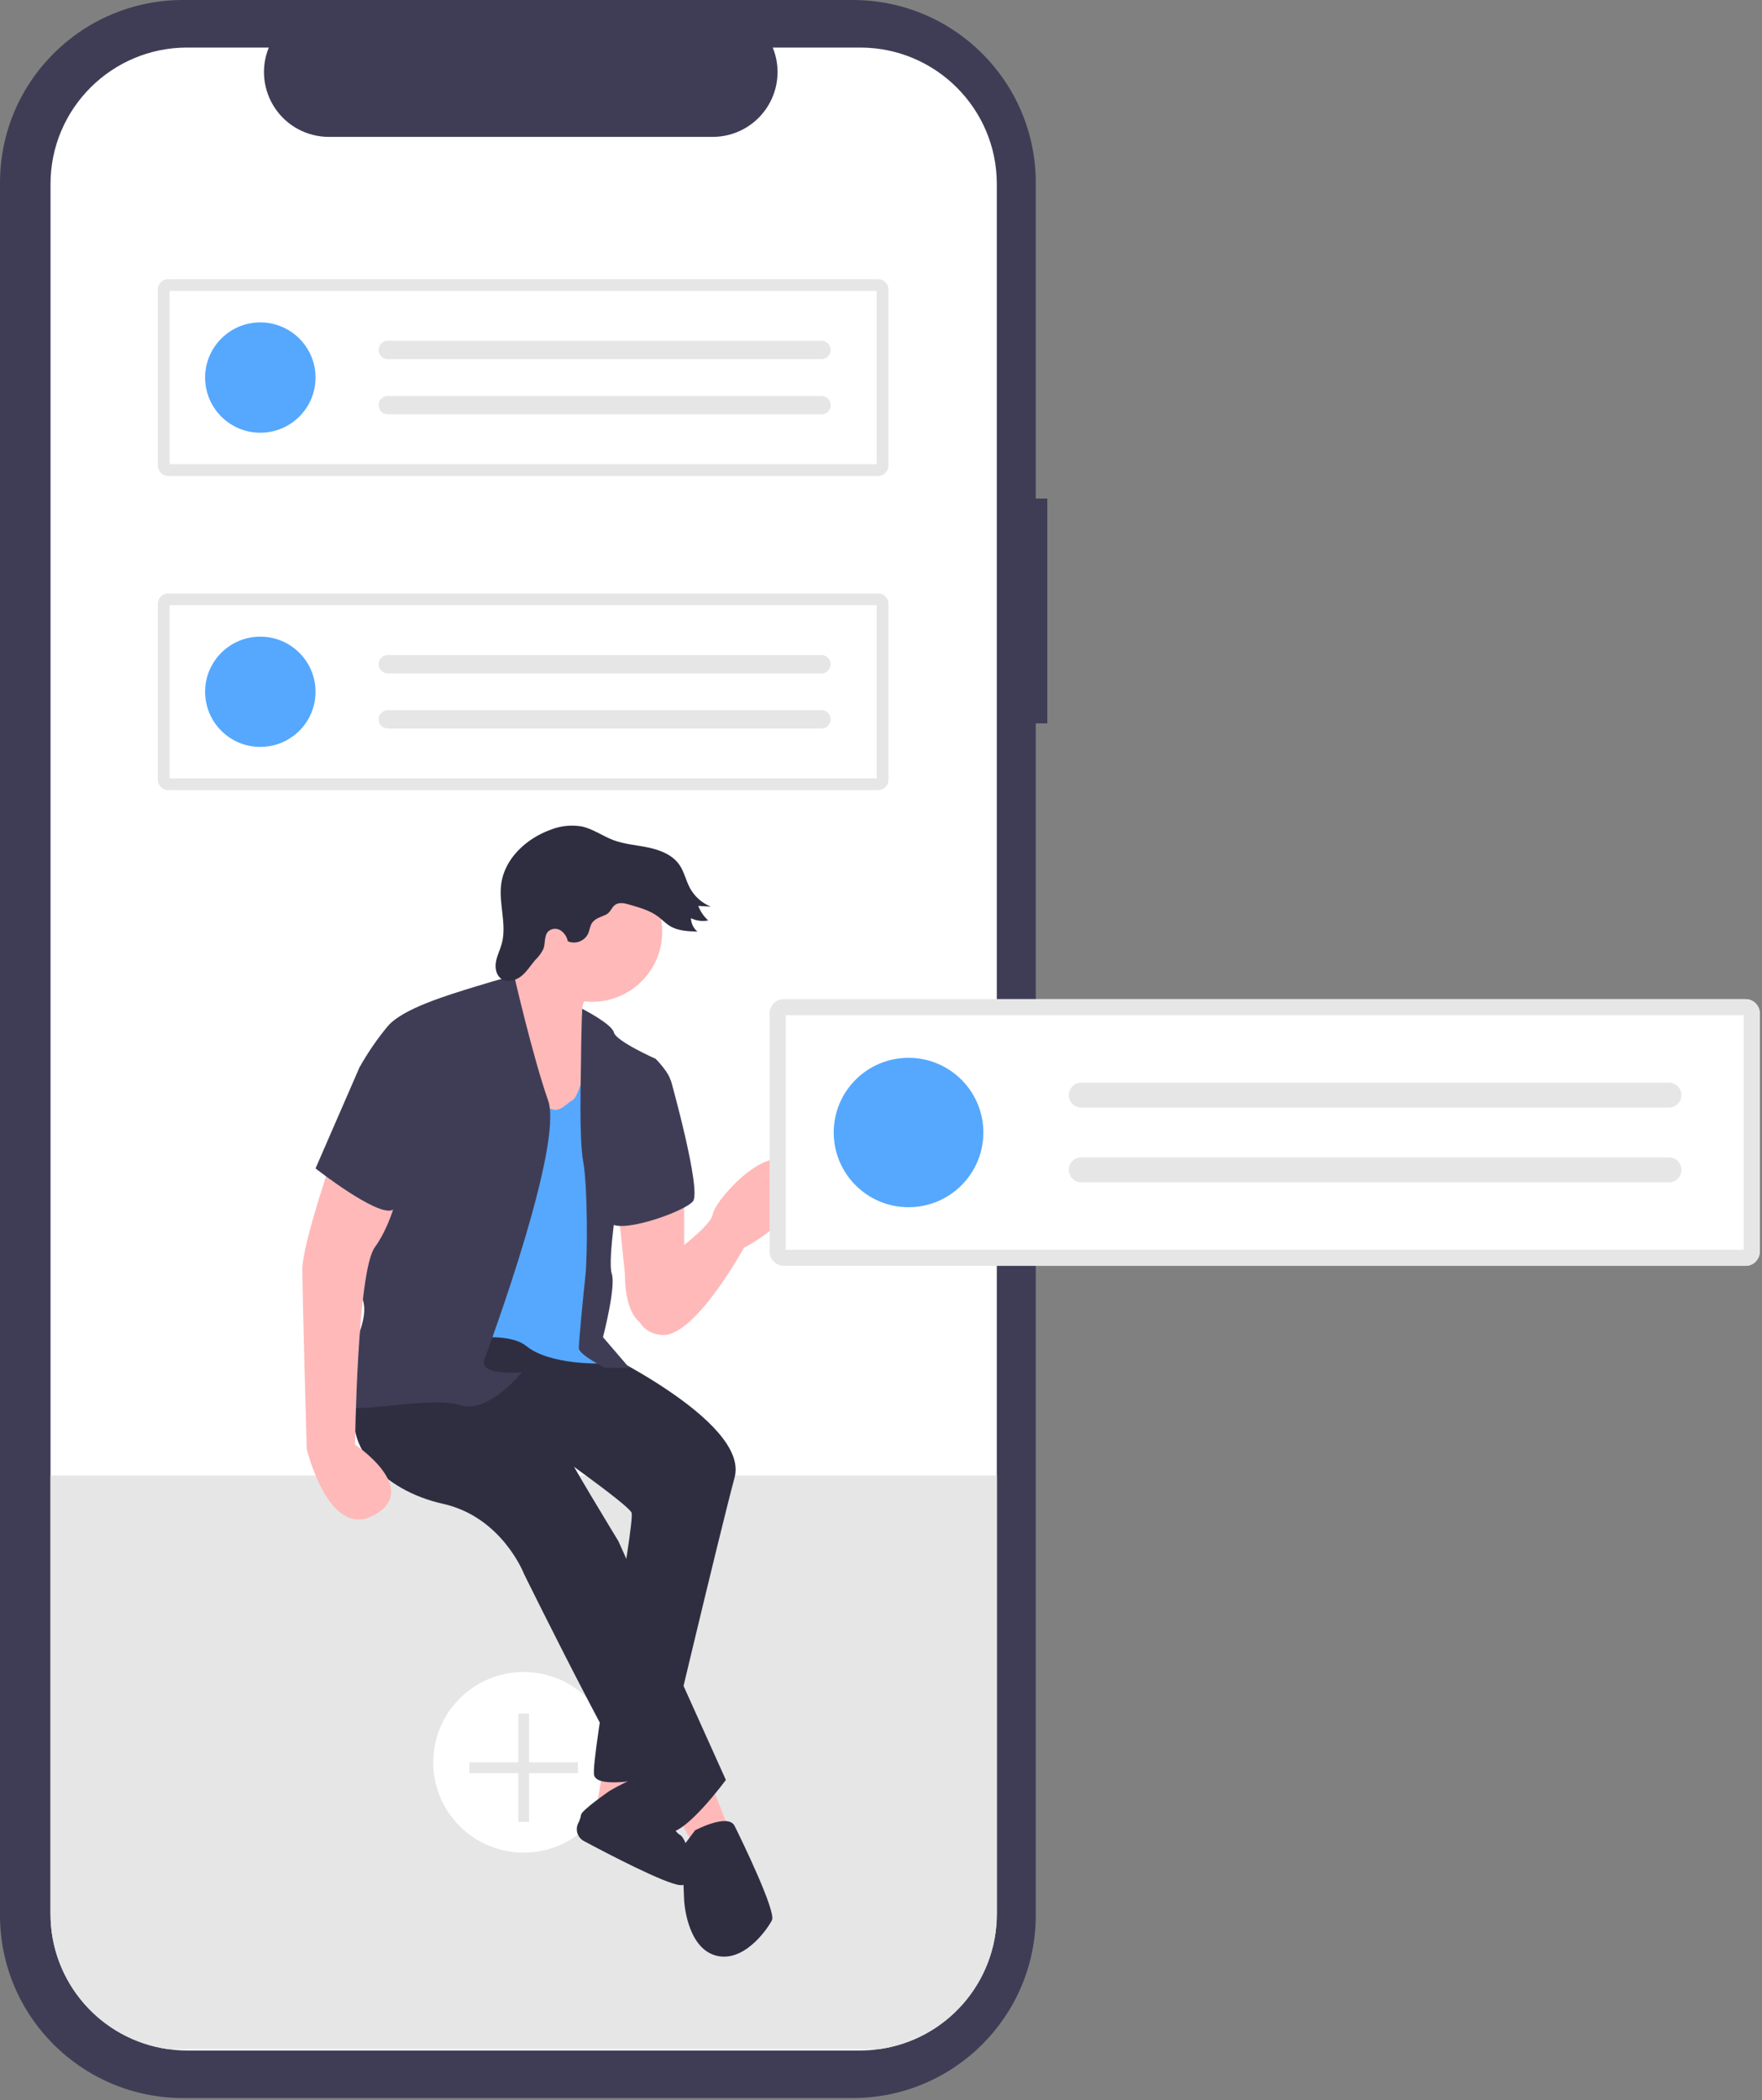 <?xml version="1.0" encoding="UTF-8"?>
<svg xmlns="http://www.w3.org/2000/svg" xmlns:xlink="http://www.w3.org/1999/xlink" width="115pt" height="137pt" viewBox="0 0 115 137" version="1.1">
<rect x="0" y="0" width="115" height="137" fill="#808080" stroke="none"/>
<g id="surface1">
<path style=" stroke:none;fill-rule:nonzero;fill:rgb(24.706%,23.922%,33.725%);fill-opacity:1;" d="M 68.355 32.523 L 67.602 32.523 L 67.602 11.922 C 67.602 5.336 62.254 0 55.66 0 L 11.941 0 C 5.348 0 0 5.336 0 11.922 L 0 124.934 C 0 131.52 5.348 136.859 11.941 136.859 L 55.66 136.859 C 62.254 136.859 67.602 131.52 67.602 124.934 L 67.602 47.188 L 68.355 47.188 Z M 68.355 32.523 "/>
<path style=" stroke:none;fill-rule:nonzero;fill:rgb(100%,100%,100%);fill-opacity:1;" d="M 65.059 12.004 L 65.059 124.852 C 65.059 129.297 61.777 133.059 57.367 133.672 C 56.961 133.727 56.551 133.758 56.141 133.758 L 12.211 133.758 C 11.801 133.758 11.391 133.727 10.984 133.672 C 6.578 133.059 3.297 129.297 3.297 124.852 L 3.297 12.004 C 3.297 7.09 7.289 3.102 12.215 3.102 L 17.543 3.102 C 17.008 4.406 17.164 5.891 17.949 7.059 C 18.734 8.23 20.055 8.93 21.469 8.93 L 46.512 8.93 C 47.922 8.93 49.242 8.23 50.027 7.059 C 50.816 5.891 50.969 4.406 50.434 3.102 L 56.141 3.102 C 61.066 3.102 65.059 7.09 65.059 12.004 Z M 65.059 12.004 "/>
<path style=" stroke:none;fill-rule:nonzero;fill:rgb(90.196%,90.196%,90.196%);fill-opacity:1;" d="M 65.059 96.25 L 65.059 124.852 C 65.059 129.297 61.777 133.059 57.367 133.672 L 10.984 133.672 C 6.578 133.059 3.297 129.297 3.297 124.852 L 3.297 96.25 Z M 65.059 96.25 "/>
<path style=" stroke:none;fill-rule:nonzero;fill:rgb(100%,100%,100%);fill-opacity:1;" d="M 40.078 114.961 C 40.078 118.215 37.438 120.852 34.176 120.852 C 30.918 120.852 28.277 118.215 28.277 114.961 C 28.277 111.707 30.918 109.07 34.176 109.07 C 37.438 109.07 40.078 111.707 40.078 114.961 Z M 40.078 114.961 "/>
<path style=" stroke:none;fill-rule:nonzero;fill:rgb(90.196%,90.196%,90.196%);fill-opacity:1;" d="M 37.719 114.961 L 34.531 114.961 L 34.531 111.781 L 33.824 111.781 L 33.824 114.961 L 30.637 114.961 L 30.637 115.668 L 33.824 115.668 L 33.824 118.848 L 34.531 118.848 L 34.531 115.668 L 37.719 115.668 Z M 37.719 114.961 "/>
<path style=" stroke:none;fill-rule:nonzero;fill:rgb(100%,72.549%,72.549%);fill-opacity:1;" d="M 44.652 77.934 L 44.652 83.223 L 41.934 86.371 C 41.934 86.371 40.785 85.941 40.785 83.082 L 40.355 78.934 Z M 44.652 77.934 "/>
<path style=" stroke:none;fill-rule:nonzero;fill:rgb(100%,72.549%,72.549%);fill-opacity:1;" d="M 41.934 83.223 C 41.934 83.223 46.371 80.223 46.516 79.223 C 46.656 78.219 50.773 73.715 51.957 76.504 C 53.074 79.137 48.551 81.395 48.551 81.395 C 48.551 81.395 45.367 87.227 43.219 87.086 C 41.074 86.941 41.074 84.227 41.934 83.223 Z M 41.934 83.223 "/>
<path style=" stroke:none;fill-rule:nonzero;fill:rgb(100%,72.549%,72.549%);fill-opacity:1;" d="M 39.355 115.395 L 38.926 117.965 L 41.215 117.395 L 41.215 115.395 Z M 39.355 115.395 "/>
<path style=" stroke:none;fill-rule:nonzero;fill:rgb(18.431%,18.039%,25.49%);fill-opacity:1;" d="M 39.785 116.824 C 39.785 116.824 42.434 115.258 42.539 115.969 C 42.648 116.68 43.793 119.395 44.367 119.684 C 44.941 119.969 45.656 123.113 44.367 122.969 C 43.367 122.859 39.707 120.949 38.105 120.094 C 37.699 119.871 37.531 119.371 37.73 118.949 C 37.824 118.777 37.887 118.59 37.922 118.395 C 37.922 118.109 39.785 116.824 39.785 116.824 Z M 39.785 116.824 "/>
<path style=" stroke:none;fill-rule:nonzero;fill:rgb(18.431%,18.039%,25.49%);fill-opacity:1;" d="M 38.496 87.801 C 38.496 87.801 48.949 92.66 47.945 96.379 C 46.945 100.094 43.219 115.82 43.219 115.82 C 43.219 115.82 39.066 116.824 38.781 115.82 C 38.496 114.82 41.5 99.238 41.215 98.664 C 40.93 98.094 35.629 94.375 35.629 94.375 L 24.746 89.801 L 29.328 85.512 Z M 38.496 87.801 "/>
<path style=" stroke:none;fill-rule:nonzero;fill:rgb(100%,72.549%,72.549%);fill-opacity:1;" d="M 46.371 116.25 L 47.66 119.539 L 45.367 120.539 L 43.938 117.965 Z M 46.371 116.25 "/>
<path style=" stroke:none;fill-rule:nonzero;fill:rgb(100%,72.549%,72.549%);fill-opacity:1;" d="M 38.637 64.352 C 38.637 64.352 37.348 66.066 38.352 66.926 C 39.355 67.785 38.637 70.93 38.637 70.93 L 37.348 74.504 L 32.195 73.504 L 32.195 67.641 L 32.48 64.781 C 32.48 64.781 35.059 62.352 35.344 60.492 C 35.629 58.633 38.637 64.352 38.637 64.352 Z M 38.637 64.352 "/>
<path style=" stroke:none;fill-rule:nonzero;fill:rgb(18.431%,18.039%,25.49%);fill-opacity:1;" d="M 30.047 86.656 C 30.047 86.656 36.777 94.09 36.777 94.375 C 36.777 94.664 40.355 100.523 40.355 100.523 L 47.375 116.109 C 47.375 116.109 44.652 119.824 43.508 119.539 C 42.359 119.254 34.199 102.668 34.199 102.668 C 34.199 102.668 32.766 98.949 28.898 98.094 C 25.035 97.234 22.027 94.234 23.457 90.801 C 24.891 87.371 30.047 86.656 30.047 86.656 Z M 30.047 86.656 "/>
<path style=" stroke:none;fill-rule:nonzero;fill:rgb(100%,72.549%,72.549%);fill-opacity:1;" d="M 43.219 60.777 C 43.219 63.305 41.168 65.352 38.637 65.352 C 36.105 65.352 34.055 63.305 34.055 60.777 C 34.055 58.25 36.105 56.203 38.637 56.203 C 41.168 56.203 43.219 58.25 43.219 60.777 Z M 43.219 60.777 "/>
<path style=" stroke:none;fill-rule:nonzero;fill:rgb(33.333%,65.882%,99.216%);fill-opacity:1;" d="M 38.496 68.211 C 38.496 68.211 37.922 71.5 37.348 71.785 C 36.777 72.074 36.348 73.074 35.059 71.645 C 33.77 70.215 32.625 67.355 32.625 67.355 L 28.184 72.789 L 27.754 87.801 C 27.754 87.801 32.766 86.512 34.344 87.801 C 35.918 89.086 39.355 88.941 39.355 88.941 L 38.637 86.086 L 39.211 81.223 L 39.066 76.789 L 38.926 73.645 Z M 38.496 68.211 "/>
<path style=" stroke:none;fill-rule:nonzero;fill:rgb(24.706%,23.922%,33.725%);fill-opacity:1;" d="M 37.992 65.805 C 37.992 65.805 39.926 66.781 40.07 67.355 C 40.215 67.926 42.793 69.07 42.793 69.07 C 42.793 69.07 43.793 70.07 43.793 70.645 C 43.793 71.215 40.355 77.793 40.355 77.793 C 40.355 77.793 39.641 82.223 39.926 83.082 C 40.215 83.938 39.355 87.227 39.355 87.227 L 41.074 89.23 L 39.496 89.23 C 39.496 89.23 37.777 88.371 37.777 87.941 C 37.777 87.512 38.066 84.512 38.207 83.223 C 38.352 81.938 38.352 77.363 38.066 75.789 C 37.777 74.219 37.922 70.07 37.922 69.07 C 37.922 68.07 37.992 65.805 37.992 65.805 Z M 37.992 65.805 "/>
<path style=" stroke:none;fill-rule:nonzero;fill:rgb(24.706%,23.922%,33.725%);fill-opacity:1;" d="M 33.555 63.637 C 33.555 63.637 32.91 63.781 31.047 64.352 C 29.188 64.926 26.32 65.781 25.32 66.926 C 24.617 67.773 23.992 68.68 23.457 69.641 L 24.031 79.938 C 24.031 79.938 22.887 82.082 23.027 83.223 C 23.172 84.367 24.316 84.512 23.457 86.941 C 22.598 89.371 20.879 91.516 22.453 91.805 C 24.031 92.09 28.184 91.09 30.047 91.66 C 31.906 92.23 34.055 89.516 34.055 89.516 C 34.055 89.516 31.191 89.801 31.621 88.656 C 32.051 87.512 36.777 74.648 35.773 71.785 C 34.77 68.93 33.555 63.637 33.555 63.637 Z M 33.555 63.637 "/>
<path style=" stroke:none;fill-rule:nonzero;fill:rgb(24.706%,23.922%,33.725%);fill-opacity:1;" d="M 43.078 69.93 L 43.793 70.5 C 43.793 70.5 45.797 77.648 45.227 78.363 C 44.652 79.078 40.07 80.652 39.785 79.652 C 39.496 78.648 43.078 69.93 43.078 69.93 Z M 43.078 69.93 "/>
<path style=" stroke:none;fill-rule:nonzero;fill:rgb(100%,72.549%,72.549%);fill-opacity:1;" d="M 21.883 74.934 C 21.883 74.934 19.734 81.078 19.734 82.797 C 19.734 84.512 20.02 94.52 20.02 94.52 C 20.02 94.52 21.453 100.527 24.461 98.812 C 27.469 97.094 23.172 94.234 23.172 94.234 C 23.172 94.234 23.316 82.938 24.461 81.367 C 25.605 79.793 26.035 77.504 26.035 77.504 Z M 21.883 74.934 "/>
<path style=" stroke:none;fill-rule:nonzero;fill:rgb(18.431%,18.039%,25.49%);fill-opacity:1;" d="M 45.367 119.395 C 45.367 119.395 47.516 118.254 47.945 119.109 C 48.375 119.969 50.668 124.688 50.383 125.258 C 50.094 125.832 48.52 128.117 46.656 127.547 C 44.797 126.973 44.652 123.973 44.652 123.973 L 44.508 120.539 Z M 45.367 119.395 "/>
<path style=" stroke:none;fill-rule:nonzero;fill:rgb(18.431%,18.039%,25.49%);fill-opacity:1;" d="M 39.535 59.672 C 39.219 59.82 38.844 59.91 38.648 60.195 C 38.5 60.41 38.484 60.684 38.379 60.918 C 38.133 61.402 37.559 61.613 37.059 61.402 C 37 61.117 36.836 60.863 36.598 60.699 C 36.348 60.535 36.023 60.555 35.797 60.742 C 35.5 61.023 35.605 61.512 35.469 61.895 C 35.336 62.164 35.16 62.41 34.941 62.613 C 34.629 62.977 34.379 63.398 34.004 63.691 C 33.625 63.988 33.051 64.113 32.676 63.816 C 32.363 63.566 32.297 63.105 32.375 62.711 C 32.449 62.316 32.641 61.953 32.746 61.566 C 33.094 60.309 32.539 58.965 32.711 57.672 C 32.93 56.012 34.344 54.703 35.918 54.133 C 36.574 53.867 37.293 53.793 37.988 53.914 C 38.711 54.078 39.328 54.535 40.016 54.797 C 40.754 55.078 41.559 55.125 42.328 55.289 C 43.102 55.453 43.898 55.77 44.344 56.418 C 44.656 56.871 44.766 57.434 45.023 57.918 C 45.324 58.473 45.805 58.906 46.391 59.141 L 45.574 59.094 C 45.711 59.457 45.934 59.781 46.223 60.043 C 45.84 60.121 45.441 60.066 45.094 59.895 C 45.105 60.23 45.258 60.551 45.516 60.77 C 44.887 60.754 44.223 60.723 43.691 60.387 C 43.434 60.223 43.219 59.996 42.977 59.809 C 42.453 59.41 41.809 59.223 41.176 59.039 C 40.844 58.945 40.445 58.812 40.145 59.027 C 39.898 59.203 39.859 59.52 39.535 59.672 Z M 39.535 59.672 "/>
<path style=" stroke:none;fill-rule:nonzero;fill:rgb(24.706%,23.922%,33.725%);fill-opacity:1;" d="M 25.605 67.926 L 23.457 69.641 L 20.594 76.219 C 20.594 76.219 24.602 79.363 25.605 78.934 C 26.609 78.508 28.328 70.93 28.328 70.93 Z M 25.605 67.926 "/>
<path style=" stroke:none;fill-rule:nonzero;fill:rgb(94.902%,94.902%,94.902%);fill-opacity:1;" d="M 53.23 77.715 C 53.199 77.688 53.152 77.695 53.121 77.73 C 53.094 77.766 53.094 77.816 53.125 77.84 C 53.152 77.867 53.199 77.855 53.23 77.82 C 53.262 77.785 53.258 77.738 53.23 77.715 Z M 53.23 77.715 "/>
<path style=" stroke:none;fill-rule:nonzero;fill:rgb(100%,100%,100%);fill-opacity:1;" d="M 51.16 65.176 C 50.648 65.176 50.23 65.59 50.23 66.105 L 50.23 81.648 C 50.23 82.16 50.648 82.574 51.16 82.574 L 113.926 82.574 C 114.438 82.574 114.855 82.16 114.855 81.648 L 114.855 66.105 C 114.855 65.59 114.438 65.176 113.926 65.176 Z M 51.16 65.176 "/>
<path style=" stroke:none;fill-rule:nonzero;fill:rgb(90.196%,90.196%,90.196%);fill-opacity:1;" d="M 51.16 65.176 C 50.648 65.176 50.23 65.59 50.23 66.105 L 50.23 81.648 C 50.23 82.16 50.648 82.574 51.16 82.574 L 113.926 82.574 C 114.438 82.574 114.855 82.16 114.855 81.648 L 114.855 66.105 C 114.855 65.59 114.438 65.176 113.926 65.176 Z M 51.16 65.176 "/>
<path style=" stroke:none;fill-rule:nonzero;fill:rgb(100%,100%,100%);fill-opacity:1;" d="M 51.277 81.531 L 113.809 81.531 L 113.809 66.219 L 51.277 66.219 Z M 51.277 81.531 "/>
<path style=" stroke:none;fill-rule:nonzero;fill:rgb(33.333%,65.882%,99.216%);fill-opacity:1;" d="M 64.18 73.875 C 64.18 76.566 61.992 78.75 59.297 78.75 C 56.602 78.75 54.414 76.566 54.414 73.875 C 54.414 71.184 56.602 69.004 59.297 69.004 C 61.992 69.004 64.18 71.184 64.18 73.875 Z M 64.18 73.875 "/>
<path style=" stroke:none;fill-rule:nonzero;fill:rgb(90.196%,90.196%,90.196%);fill-opacity:1;" d="M 70.57 70.625 C 70.121 70.629 69.758 70.992 69.758 71.438 C 69.758 71.887 70.121 72.25 70.57 72.25 L 108.926 72.25 C 109.379 72.25 109.742 71.887 109.742 71.438 C 109.742 70.992 109.379 70.625 108.926 70.625 Z M 70.57 70.625 "/>
<path style=" stroke:none;fill-rule:nonzero;fill:rgb(90.196%,90.196%,90.196%);fill-opacity:1;" d="M 70.57 75.5 C 70.121 75.5 69.758 75.863 69.758 76.312 C 69.758 76.762 70.121 77.125 70.57 77.125 L 108.926 77.125 C 109.379 77.125 109.742 76.762 109.742 76.312 C 109.742 75.863 109.379 75.5 108.926 75.5 Z M 70.57 75.5 "/>
<path style=" stroke:none;fill-rule:nonzero;fill:rgb(100%,100%,100%);fill-opacity:1;" d="M 10.984 18.211 C 10.605 18.211 10.301 18.516 10.301 18.895 L 10.301 30.363 C 10.301 30.742 10.605 31.051 10.984 31.051 L 57.305 31.051 C 57.684 31.051 57.988 30.742 57.988 30.363 L 57.988 18.895 C 57.988 18.516 57.684 18.211 57.305 18.211 Z M 10.984 18.211 "/>
<path style=" stroke:none;fill-rule:nonzero;fill:rgb(90.196%,90.196%,90.196%);fill-opacity:1;" d="M 10.984 18.211 C 10.605 18.211 10.301 18.516 10.301 18.895 L 10.301 30.363 C 10.301 30.742 10.605 31.051 10.984 31.051 L 57.305 31.051 C 57.684 31.051 57.988 30.742 57.988 30.363 L 57.988 18.895 C 57.988 18.516 57.684 18.211 57.305 18.211 Z M 10.984 18.211 "/>
<path style=" stroke:none;fill-rule:nonzero;fill:rgb(100%,100%,100%);fill-opacity:1;" d="M 11.07 30.281 L 57.219 30.281 L 57.219 18.98 L 11.07 18.98 Z M 11.07 30.281 "/>
<path style=" stroke:none;fill-rule:nonzero;fill:rgb(33.333%,65.882%,99.216%);fill-opacity:1;" d="M 20.594 24.629 C 20.594 26.617 18.98 28.227 16.988 28.227 C 15 28.227 13.387 26.617 13.387 24.629 C 13.387 22.645 15 21.031 16.988 21.031 C 18.98 21.031 20.594 22.645 20.594 24.629 Z M 20.594 24.629 "/>
<path style=" stroke:none;fill-rule:nonzero;fill:rgb(90.196%,90.196%,90.196%);fill-opacity:1;" d="M 25.309 22.23 C 24.977 22.23 24.711 22.5 24.711 22.832 C 24.711 23.164 24.977 23.43 25.309 23.43 L 53.613 23.43 C 53.945 23.43 54.215 23.164 54.215 22.832 C 54.215 22.5 53.945 22.23 53.613 22.23 Z M 25.309 22.23 "/>
<path style=" stroke:none;fill-rule:nonzero;fill:rgb(90.196%,90.196%,90.196%);fill-opacity:1;" d="M 25.309 25.828 C 24.977 25.828 24.711 26.098 24.711 26.43 C 24.711 26.758 24.977 27.027 25.309 27.027 L 53.613 27.027 C 53.828 27.027 54.027 26.914 54.137 26.727 C 54.242 26.543 54.242 26.312 54.137 26.129 C 54.027 25.941 53.828 25.828 53.613 25.828 Z M 25.309 25.828 "/>
<path style=" stroke:none;fill-rule:nonzero;fill:rgb(100%,100%,100%);fill-opacity:1;" d="M 10.984 38.707 C 10.605 38.707 10.301 39.012 10.301 39.391 L 10.301 50.863 C 10.301 51.242 10.605 51.547 10.984 51.547 L 57.305 51.547 C 57.684 51.547 57.988 51.242 57.988 50.863 L 57.988 39.391 C 57.988 39.012 57.684 38.707 57.305 38.707 Z M 10.984 38.707 "/>
<path style=" stroke:none;fill-rule:nonzero;fill:rgb(90.196%,90.196%,90.196%);fill-opacity:1;" d="M 10.984 38.707 C 10.605 38.707 10.301 39.012 10.301 39.391 L 10.301 50.863 C 10.301 51.242 10.605 51.547 10.984 51.547 L 57.305 51.547 C 57.684 51.547 57.988 51.242 57.988 50.863 L 57.988 39.391 C 57.988 39.012 57.684 38.707 57.305 38.707 Z M 10.984 38.707 "/>
<path style=" stroke:none;fill-rule:nonzero;fill:rgb(100%,100%,100%);fill-opacity:1;" d="M 11.07 50.777 L 57.219 50.777 L 57.219 39.477 L 11.07 39.477 Z M 11.07 50.777 "/>
<path style=" stroke:none;fill-rule:nonzero;fill:rgb(33.333%,65.882%,99.216%);fill-opacity:1;" d="M 20.594 45.125 C 20.594 47.113 18.98 48.723 16.988 48.723 C 15 48.723 13.387 47.113 13.387 45.125 C 13.387 43.141 15 41.531 16.988 41.531 C 18.98 41.531 20.594 43.141 20.594 45.125 Z M 20.594 45.125 "/>
<path style=" stroke:none;fill-rule:nonzero;fill:rgb(90.196%,90.196%,90.196%);fill-opacity:1;" d="M 25.309 42.73 C 24.977 42.73 24.711 42.996 24.711 43.328 C 24.711 43.66 24.977 43.93 25.309 43.93 L 53.613 43.93 C 53.945 43.93 54.215 43.66 54.215 43.328 C 54.215 42.996 53.945 42.73 53.613 42.73 Z M 25.309 42.73 "/>
<path style=" stroke:none;fill-rule:nonzero;fill:rgb(90.196%,90.196%,90.196%);fill-opacity:1;" d="M 25.309 46.324 C 24.977 46.328 24.711 46.594 24.711 46.926 C 24.711 47.258 24.977 47.523 25.309 47.523 L 53.613 47.523 C 53.945 47.523 54.215 47.258 54.215 46.926 C 54.215 46.594 53.945 46.324 53.613 46.324 Z M 25.309 46.324 "/>
</g>
</svg>
